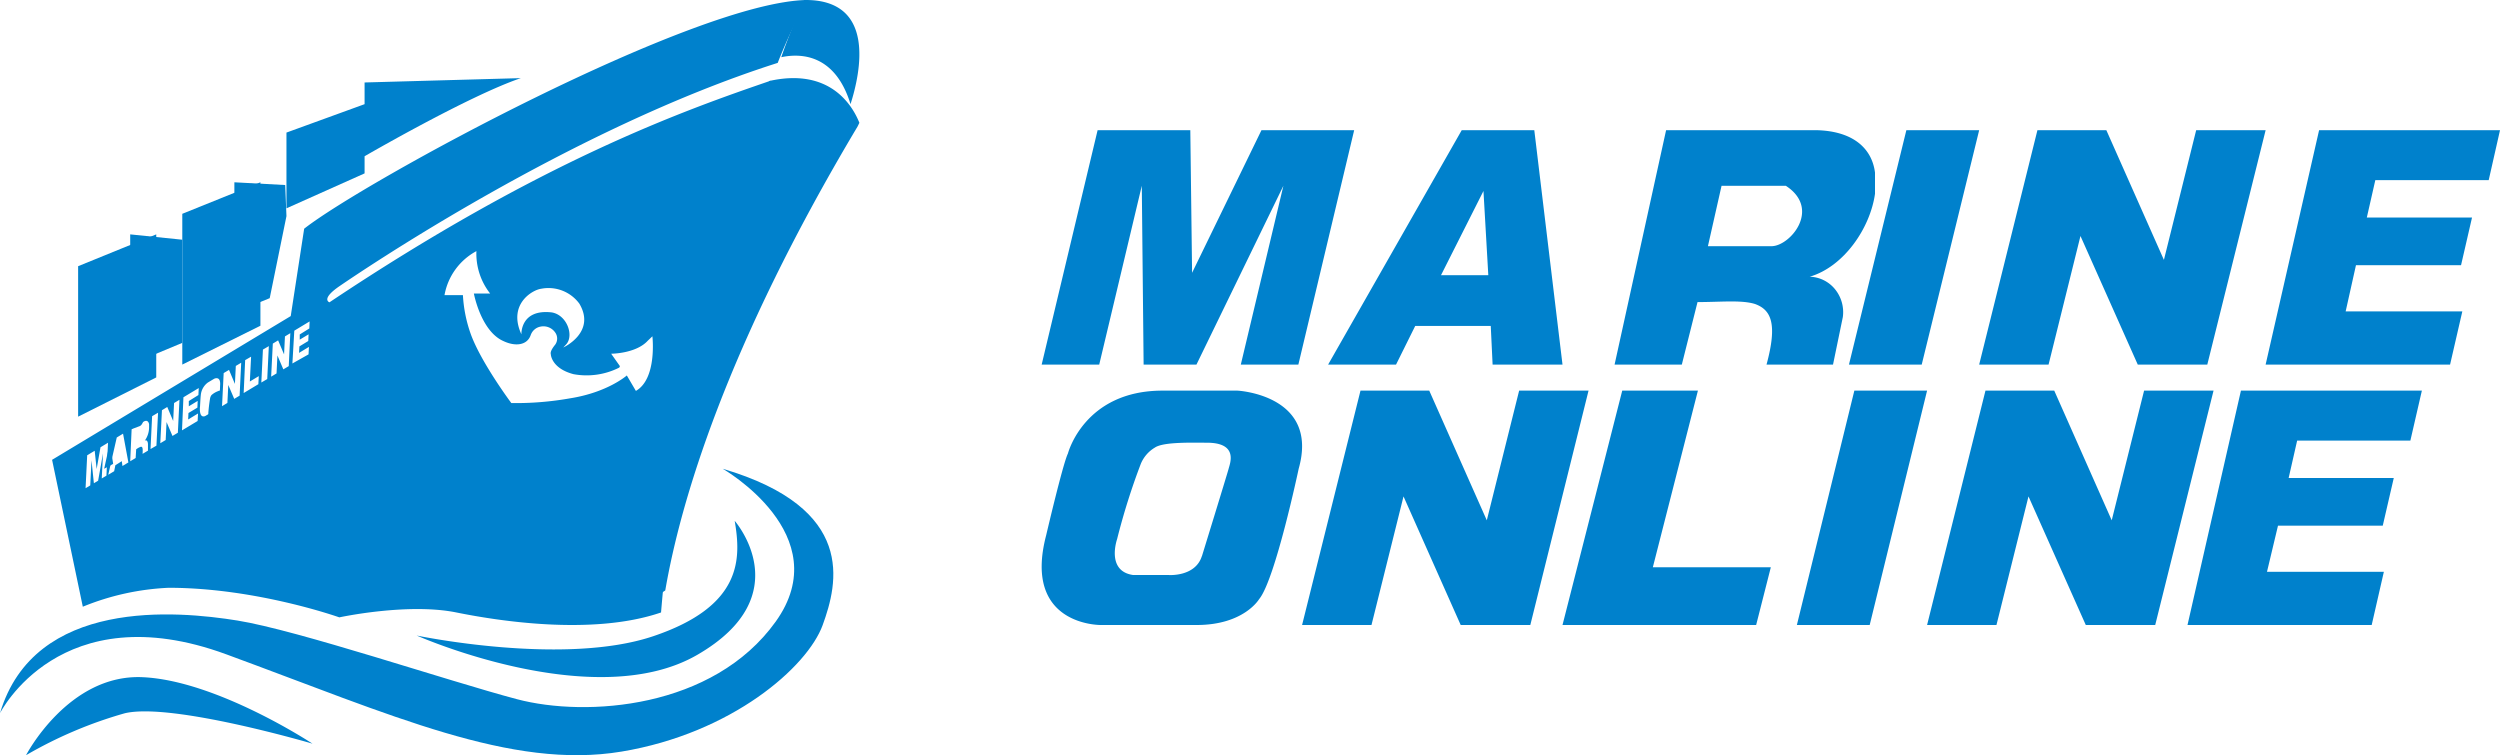 <svg xmlns="http://www.w3.org/2000/svg" width="96" height="29" viewBox="0 0 96 29">
    <g fill="#0081CC" fill-rule="nonzero">
        <path d="M10.952 7.105L9 7v5l1.357-.55L11 8.299z"/>
        <path d="M10 7L7 8.21V14l3-1.492zM6 9l-3 1.222V16l3-1.507z"/>
        <path d="M7 9.205L5 9v5l2-.834zM20 3l-6 .167V6s4.006-2.324 6-3zM14 4l-3 1.091V8l3-1.342zM32.66 4c.393-1.233.985-4.036-1.776-4A24.293 24.293 0 0 0 30 2.197c.744-.159 2.069-.127 2.66 1.803z"/>
        <path d="M25.546 22.673c.58-3.367 2.314-9.321 7.383-17.812 0 0 .029-.055.071-.146-.273-.682-1.146-2.123-3.46-1.605a51.57 51.57 0 0 0-2.745 8.705A92.92 92.92 0 0 0 25 23c.181-.1.362-.2.546-.327zM8.371 15.021a.78.78 0 0 0-.25.151.302.302 0 0 0-.055.132 6.198 6.198 0 0 0-.063.512s-.031.218.104.18l.174-.085c.088-.04.144-.112.15-.193l.069-.59c-.004-.034.027-.182-.129-.107zM5.39 16l-.365.138L5 16.5l.36-.135c.104-.032.24-.31.03-.365zM4 18l.345-.188L4.22 17z"/>
        <path d="M6.475 22.571c3.371 0 6.555 1.136 6.555 1.136s2.623-.568 4.496-.188c1.434.29 5.173.92 7.858 0a98.022 98.022 0 0 1 1.818-12.244A54.379 54.379 0 0 1 29.591 3.1c-3.355 1.15-8.83 3.088-16.94 8.509 0 0-.352-.117.393-.626.746-.508 8.864-6.039 16.82-8.568C30.189 1.585 30.569.779 31 0c-4.319.053-17.029 6.982-19.32 8.782l-.516 3.356L2 17.657l1.18 5.641a9.83 9.83 0 0 1 3.295-.727zM20.772 11.09a1.471 1.471 0 0 1 1.475.57c.655 1.104-.616 1.684-.616 1.684l.125-.136c.286-.352 0-1.122-.573-1.212-1.207-.136-1.161.842-1.161.842-.523-1.14.398-1.693.748-1.748h.002zm-2.478-1.446c-.023.589.165 1.167.528 1.628h-.625s.268 1.446 1.136 1.826c.455.216.91.165 1.046-.23a.497.497 0 0 1 .382-.327.55.55 0 0 1 .561.23.4.4 0 0 1 0 .46c-.227.28-.17.352-.17.38 0 .027.045.542.875.758.595.109 1.21.02 1.752-.253l.027-.055-.338-.478s.947 0 1.404-.497l.18-.172s.188 1.628-.634 2.097l-.348-.593s-.734.65-2.182.878c-.744.132-1.498.193-2.253.182 0 0-1.136-1.52-1.545-2.615a5.285 5.285 0 0 1-.314-1.53h-.707a2.394 2.394 0 0 1 1.225-1.69zm-6.993 3.054l.588-.355-.011.27-.368.23v.2l.34-.205-.013.257-.34.207-.014.249.38-.23-.015.287-.62.35.073-1.26zm-.825.496l.204-.124.228.538.034-.69.206-.124-.06 1.265-.208.124-.227-.533-.034.69-.207.124.064-1.27zm-.38.23l.227-.133-.061 1.265-.227.133.061-1.265zm-.682.405l.228-.133-.048.954.343-.207-.016.31-.564.34.057-1.264zm-.825.497l.205-.122.227.538.034-.69.207-.124-.061 1.265-.207.124-.228-.534-.034.69-.206.124.063-1.271zM7.68 15.63s.02-.389.03-.446a.673.673 0 0 1 .272-.495l.241-.144s.266-.138.228.269a5.713 5.713 0 0 1-.064.722.432.432 0 0 1-.187.248l-.309.186s-.245.15-.213-.345l.002.005zm-.636-.375l.588-.354-.013.269-.369.23v.202l.341-.207-.011.258-.343.207-.012.248.38-.23-.016.288-.6.36.055-1.27zm-.825.497l.204-.124.227.538.034-.69.207-.124-.061 1.265-.207.124-.227-.534-.034.69-.207.124.064-1.27zm-.378.23l.228-.134-.062 1.265-.227.131.061-1.262zm-.786.487l.47-.283c.116-.064.18 0 .2.102v.103a.886.886 0 0 1-.163.527c.118-.05.12.135.12.135v.251l-.207.124c.014-.218 0-.276-.066-.273a.657.657 0 0 0-.18.099l-.02.333-.209.126.055-1.244zm-.57.33l.24-.146.205 1.104-.228.138-.025-.186-.247.156-.046.23-.227.136.327-1.433zm-.849.51l.075.701.148-.835.289-.174-.061 1.264-.18.108.048-.963-.187 1.049-.163.098-.091-.88-.048.963-.18.108.062-1.265.288-.174z"/>
        <path d="M0 27.386s2.305-4.605 8.689-2.26c6.383 2.344 10.942 4.44 15.18 3.735 4.237-.705 7.138-3.25 7.722-4.859.585-1.609 1.31-4.48-3.84-6.002 0 0 4.431 2.53 2.034 5.873-2.398 3.343-7.271 3.681-9.934 2.976-2.662-.705-8.405-2.644-10.73-3.02-2.326-.375-7.802-.877-9.121 3.557z"/>
        <path d="M1 29s1.621-3.121 4.47-2.996c2.85.124 6.53 2.553 6.53 2.553s-5.405-1.592-7.207-1.168A16.403 16.403 0 0 0 1 29zM16 24.404s5.642 1.185 9.082.027c3.439-1.157 3.376-2.984 3.13-4.431 0 0 2.514 2.865-1.44 5.148C22.818 27.43 16 24.404 16 24.404zM42.148 5h3.56l.068 5.476L48.44 5H52l-2.143 9h-2.21l1.635-6.866L45.944 14h-2.029l-.07-6.866L42.21 14H40zM57.245 12.515h-2.9L53.608 14H51l5.13-9h2.787L60 14h-2.684l-.071-1.485zm-.094-1.948l-.186-3.233-1.63 3.233h1.816zM73.204 5H76l-2.206 9H71zM78.237 5h2.647l2.21 4.98L84.333 5H87l-2.24 9h-2.67l-2.2-4.938L78.665 14H76zM89.053 5H96l-.434 1.918h-4.354l-.326 1.434h4.04l-.422 1.831h-4.035l-.396 1.775h4.48L94.083 14H87zM69.784 5h-5.806L62 14h2.582l.603-2.4c.9 0 1.683-.088 2.206.073.637.23.863.779.444 2.327h2.553l.377-1.826a1.396 1.396 0 0 0-.302-1.07 1.298 1.298 0 0 0-.971-.478c1.31-.382 2.322-1.861 2.508-3.184v-.813c-.11-.89-.79-1.585-2.216-1.629zm-1.76 4.454h-2.44l.523-2.318h2.471c1.366.89.162 2.318-.554 2.318zM52.243 15h2.64l2.21 4.98L58.335 15H61l-2.236 9h-2.673l-2.196-4.938L52.665 24H50zM62.294 15H65.2l-1.731 6.782H68L67.436 24H60zM71.207 15H74l-2.204 9H69zM76.242 15h2.641l2.207 4.98L82.333 15H85l-2.24 9h-2.666l-2.2-4.938L76.664 24H74zM86.052 15H93l-.442 1.92H88.21l-.326 1.434h4.037l-.423 1.831h-4.023l-.423 1.773h4.488L91.073 24H84zM49.87 17.997c.8-2.834-2.35-2.997-2.35-2.997h-2.88c-3.01 0-3.632 2.415-3.632 2.415-.192.385-.836 3.142-.836 3.142-.911 3.484 2.1 3.443 2.1 3.443h3.68c1.816 0 2.397-.992 2.397-.992.616-.732 1.521-5.011 1.521-5.011zm-3.718 3.357c-.251.8-1.268.727-1.268.727h-1.368c-1.053-.147-.62-1.377-.62-1.377.247-.982.55-1.948.91-2.89a1.3 1.3 0 0 1 .54-.626c.324-.226 1.45-.188 1.998-.188 1.231 0 .88.813.836.997-.063.233-1.026 3.36-1.026 3.36l-.002-.003z"/>
    </g>
</svg>
